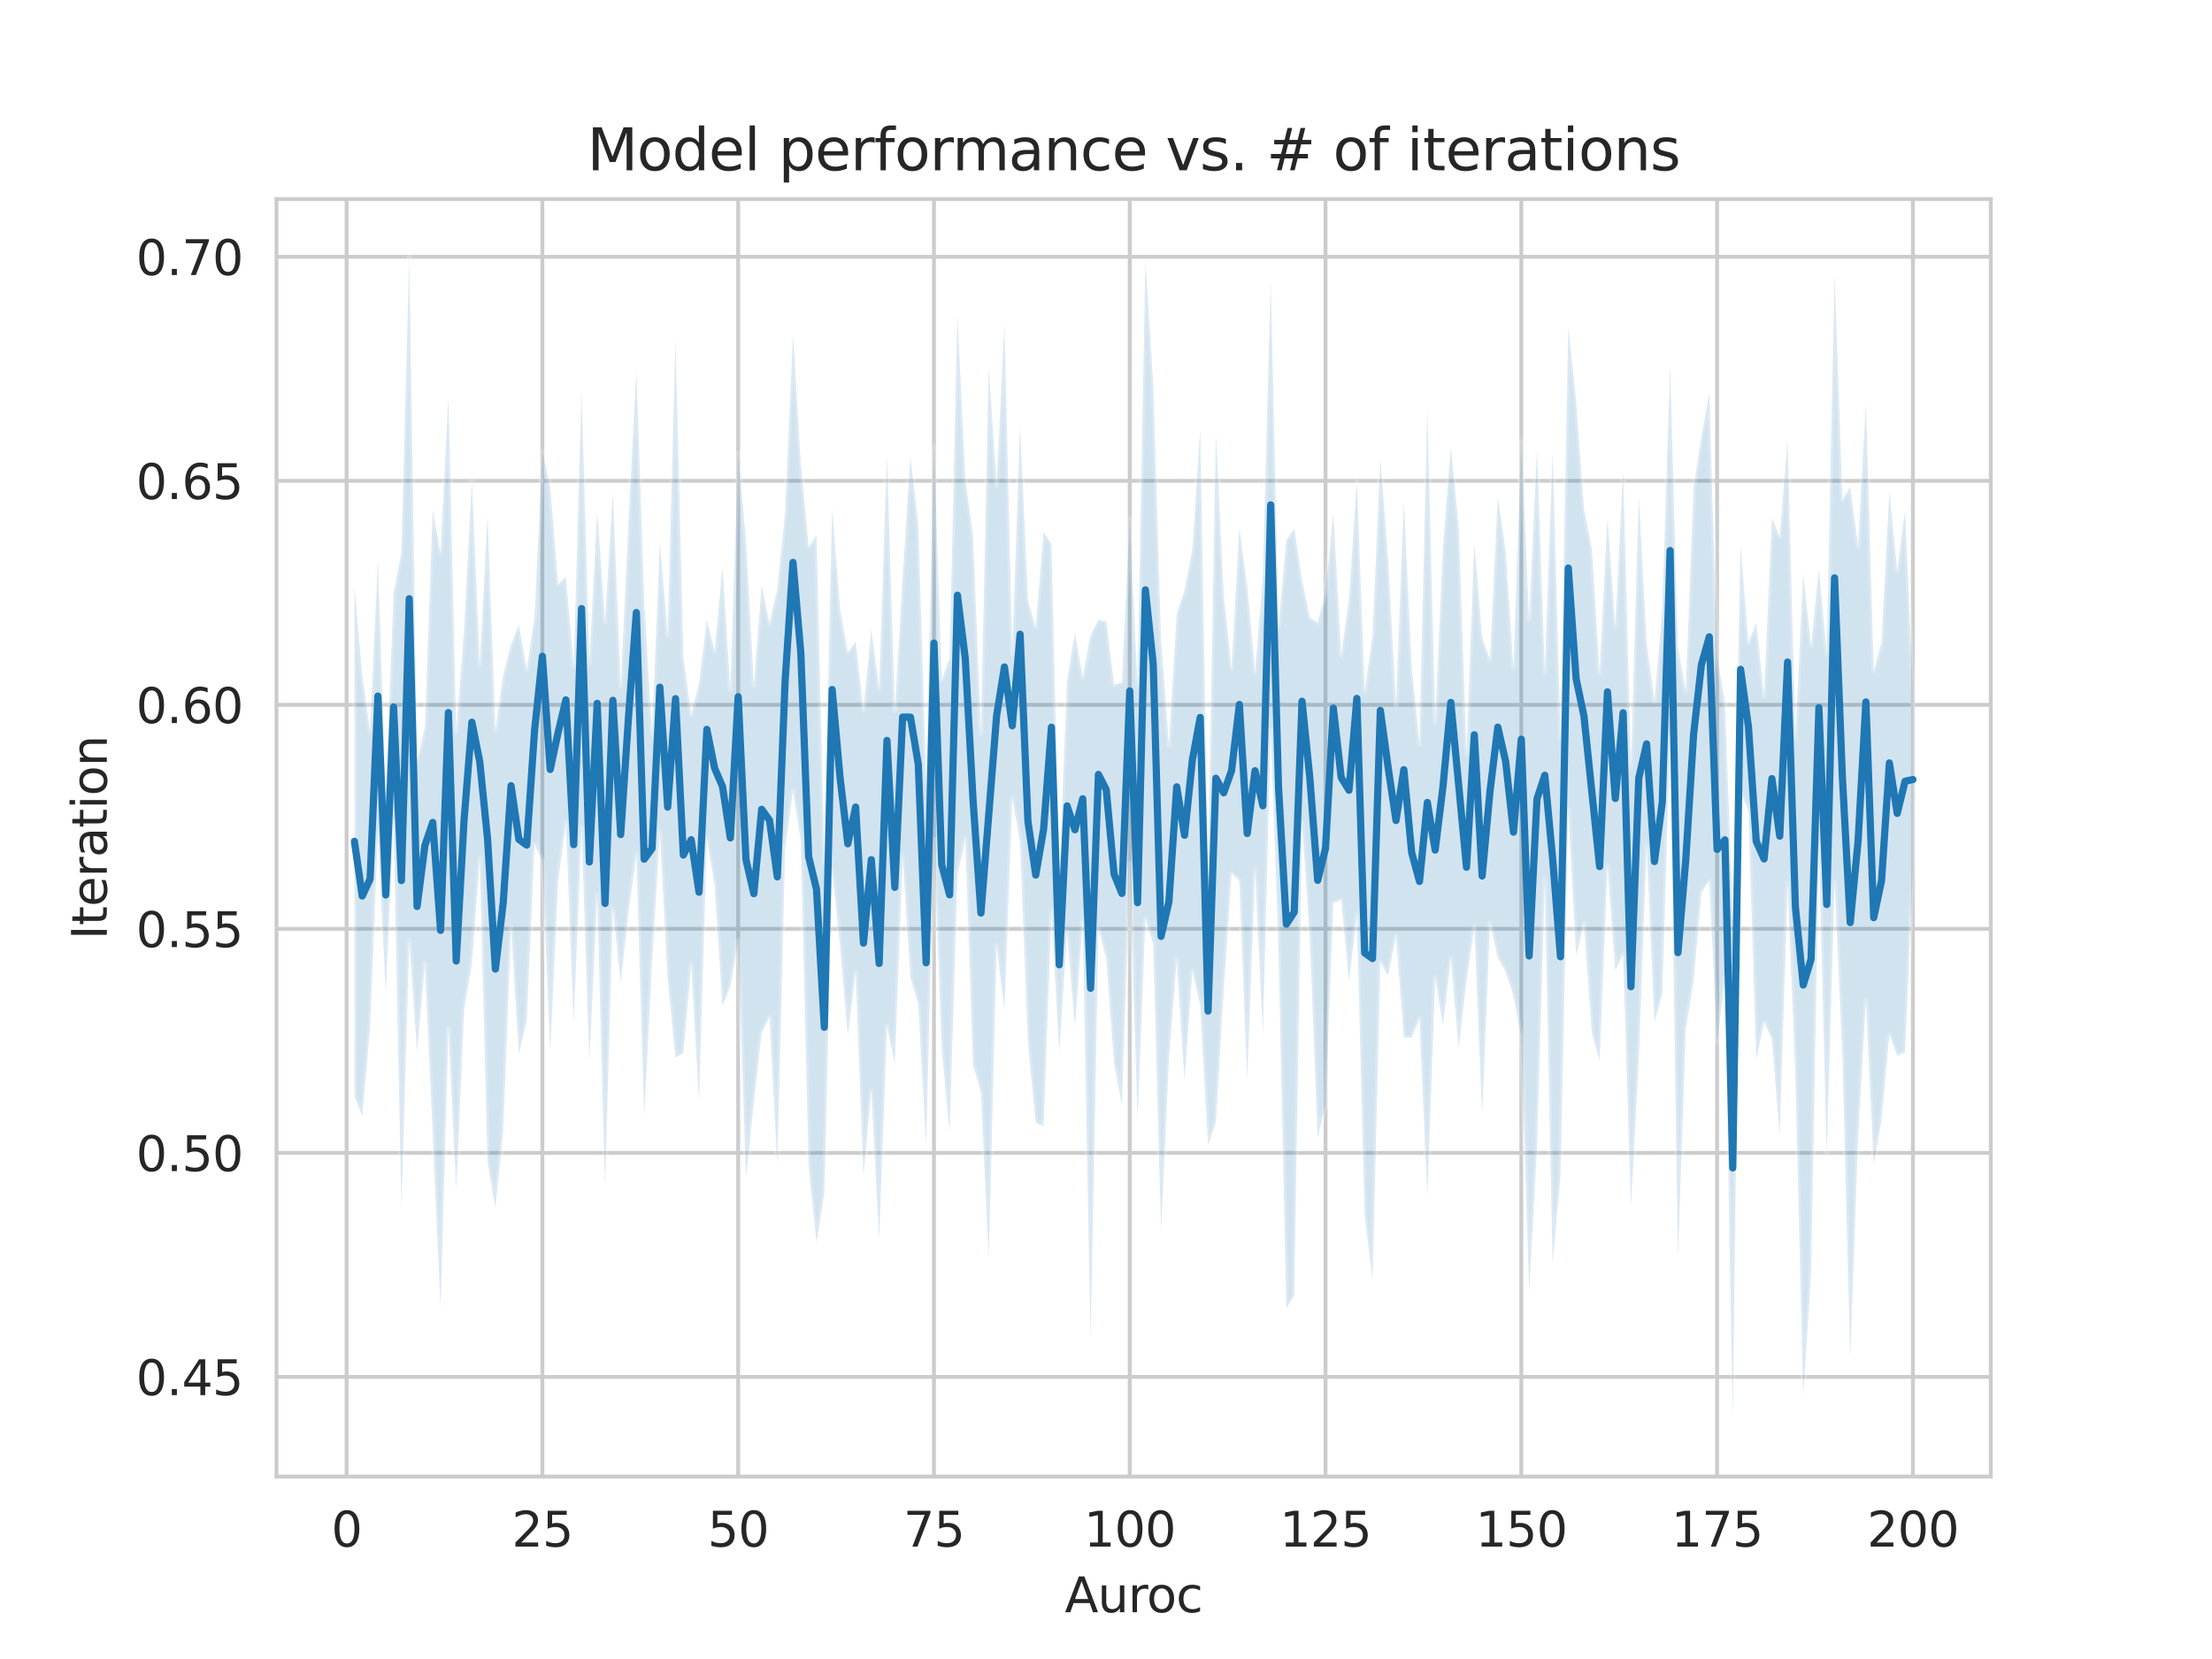 <?xml version="1.0" encoding="utf-8" standalone="no"?>
<!DOCTYPE svg PUBLIC "-//W3C//DTD SVG 1.1//EN"
  "http://www.w3.org/Graphics/SVG/1.1/DTD/svg11.dtd">
<svg height="345.6pt" version="1.1" viewBox="0 0 460.8 345.6" width="460.8pt" xmlns="http://www.w3.org/2000/svg" xmlns:xlink="http://www.w3.org/1999/xlink">
 <defs>
  <style type="text/css">*{stroke-linecap:butt;stroke-linejoin:round;}</style>
 </defs>
 <g id="figure_1">
  <g id="patch_1">
   <path d="M 0 345.6 
L 460.8 345.6 
L 460.8 0 
L 0 0 
z
" style="fill:#ffffff;"/>
  </g>
  <g id="axes_1">
   <g id="patch_2">
    <path d="M 57.6 307.584 
L 414.72 307.584 
L 414.72 41.472 
L 57.6 41.472 
z
" style="fill:#ffffff;"/>
   </g>
   <g id="matplotlib.axis_1">
    <g id="xtick_1">
     <g id="line2d_1">
      <path clip-path="url(#p038774ca11)" d="M 72.201 307.584 
L 72.201 41.472 
" style="fill:none;stroke:#cccccc;stroke-linecap:round;stroke-width:0.8;"/>
     </g>
     <g id="text_1">
      <!-- 0 -->
      <g style="fill:#262626;" transform="translate(69.02 322.182)scale(0.1 -0.1)">
       <defs>
        <path d="M 2034 4250 
Q 1547 4250 1301 3770 
Q 1056 3291 1056 2328 
Q 1056 1369 1301 889 
Q 1547 409 2034 409 
Q 2525 409 2770 889 
Q 3016 1369 3016 2328 
Q 3016 3291 2770 3770 
Q 2525 4250 2034 4250 
z
M 2034 4750 
Q 2819 4750 3233 4129 
Q 3647 3509 3647 2328 
Q 3647 1150 3233 529 
Q 2819 -91 2034 -91 
Q 1250 -91 836 529 
Q 422 1150 422 2328 
Q 422 3509 836 4129 
Q 1250 4750 2034 4750 
z
" id="DejaVuSans-30" transform="scale(0.016)"/>
       </defs>
       <use xlink:href="#DejaVuSans-30"/>
      </g>
     </g>
    </g>
    <g id="xtick_2">
     <g id="line2d_2">
      <path clip-path="url(#p038774ca11)" d="M 112.987 307.584 
L 112.987 41.472 
" style="fill:none;stroke:#cccccc;stroke-linecap:round;stroke-width:0.8;"/>
     </g>
     <g id="text_2">
      <!-- 25 -->
      <g style="fill:#262626;" transform="translate(106.625 322.182)scale(0.1 -0.1)">
       <defs>
        <path d="M 1228 531 
L 3431 531 
L 3431 0 
L 469 0 
L 469 531 
Q 828 903 1448 1529 
Q 2069 2156 2228 2338 
Q 2531 2678 2651 2914 
Q 2772 3150 2772 3378 
Q 2772 3750 2511 3984 
Q 2250 4219 1831 4219 
Q 1534 4219 1204 4116 
Q 875 4013 500 3803 
L 500 4441 
Q 881 4594 1212 4672 
Q 1544 4750 1819 4750 
Q 2544 4750 2975 4387 
Q 3406 4025 3406 3419 
Q 3406 3131 3298 2873 
Q 3191 2616 2906 2266 
Q 2828 2175 2409 1742 
Q 1991 1309 1228 531 
z
" id="DejaVuSans-32" transform="scale(0.016)"/>
        <path d="M 691 4666 
L 3169 4666 
L 3169 4134 
L 1269 4134 
L 1269 2991 
Q 1406 3038 1543 3061 
Q 1681 3084 1819 3084 
Q 2600 3084 3056 2656 
Q 3513 2228 3513 1497 
Q 3513 744 3044 326 
Q 2575 -91 1722 -91 
Q 1428 -91 1123 -41 
Q 819 9 494 109 
L 494 744 
Q 775 591 1075 516 
Q 1375 441 1709 441 
Q 2250 441 2565 725 
Q 2881 1009 2881 1497 
Q 2881 1984 2565 2268 
Q 2250 2553 1709 2553 
Q 1456 2553 1204 2497 
Q 953 2441 691 2322 
L 691 4666 
z
" id="DejaVuSans-35" transform="scale(0.016)"/>
       </defs>
       <use xlink:href="#DejaVuSans-32"/>
       <use x="63.623" xlink:href="#DejaVuSans-35"/>
      </g>
     </g>
    </g>
    <g id="xtick_3">
     <g id="line2d_3">
      <path clip-path="url(#p038774ca11)" d="M 153.773 307.584 
L 153.773 41.472 
" style="fill:none;stroke:#cccccc;stroke-linecap:round;stroke-width:0.8;"/>
     </g>
     <g id="text_3">
      <!-- 50 -->
      <g style="fill:#262626;" transform="translate(147.41 322.182)scale(0.1 -0.1)">
       <use xlink:href="#DejaVuSans-35"/>
       <use x="63.623" xlink:href="#DejaVuSans-30"/>
      </g>
     </g>
    </g>
    <g id="xtick_4">
     <g id="line2d_4">
      <path clip-path="url(#p038774ca11)" d="M 194.559 307.584 
L 194.559 41.472 
" style="fill:none;stroke:#cccccc;stroke-linecap:round;stroke-width:0.8;"/>
     </g>
     <g id="text_4">
      <!-- 75 -->
      <g style="fill:#262626;" transform="translate(188.196 322.182)scale(0.1 -0.1)">
       <defs>
        <path d="M 525 4666 
L 3525 4666 
L 3525 4397 
L 1831 0 
L 1172 0 
L 2766 4134 
L 525 4134 
L 525 4666 
z
" id="DejaVuSans-37" transform="scale(0.016)"/>
       </defs>
       <use xlink:href="#DejaVuSans-37"/>
       <use x="63.623" xlink:href="#DejaVuSans-35"/>
      </g>
     </g>
    </g>
    <g id="xtick_5">
     <g id="line2d_5">
      <path clip-path="url(#p038774ca11)" d="M 235.344 307.584 
L 235.344 41.472 
" style="fill:none;stroke:#cccccc;stroke-linecap:round;stroke-width:0.8;"/>
     </g>
     <g id="text_5">
      <!-- 100 -->
      <g style="fill:#262626;" transform="translate(225.801 322.182)scale(0.1 -0.1)">
       <defs>
        <path d="M 794 531 
L 1825 531 
L 1825 4091 
L 703 3866 
L 703 4441 
L 1819 4666 
L 2450 4666 
L 2450 531 
L 3481 531 
L 3481 0 
L 794 0 
L 794 531 
z
" id="DejaVuSans-31" transform="scale(0.016)"/>
       </defs>
       <use xlink:href="#DejaVuSans-31"/>
       <use x="63.623" xlink:href="#DejaVuSans-30"/>
       <use x="127.246" xlink:href="#DejaVuSans-30"/>
      </g>
     </g>
    </g>
    <g id="xtick_6">
     <g id="line2d_6">
      <path clip-path="url(#p038774ca11)" d="M 276.13 307.584 
L 276.13 41.472 
" style="fill:none;stroke:#cccccc;stroke-linecap:round;stroke-width:0.8;"/>
     </g>
     <g id="text_6">
      <!-- 125 -->
      <g style="fill:#262626;" transform="translate(266.586 322.182)scale(0.1 -0.1)">
       <use xlink:href="#DejaVuSans-31"/>
       <use x="63.623" xlink:href="#DejaVuSans-32"/>
       <use x="127.246" xlink:href="#DejaVuSans-35"/>
      </g>
     </g>
    </g>
    <g id="xtick_7">
     <g id="line2d_7">
      <path clip-path="url(#p038774ca11)" d="M 316.916 307.584 
L 316.916 41.472 
" style="fill:none;stroke:#cccccc;stroke-linecap:round;stroke-width:0.8;"/>
     </g>
     <g id="text_7">
      <!-- 150 -->
      <g style="fill:#262626;" transform="translate(307.372 322.182)scale(0.1 -0.1)">
       <use xlink:href="#DejaVuSans-31"/>
       <use x="63.623" xlink:href="#DejaVuSans-35"/>
       <use x="127.246" xlink:href="#DejaVuSans-30"/>
      </g>
     </g>
    </g>
    <g id="xtick_8">
     <g id="line2d_8">
      <path clip-path="url(#p038774ca11)" d="M 357.702 307.584 
L 357.702 41.472 
" style="fill:none;stroke:#cccccc;stroke-linecap:round;stroke-width:0.8;"/>
     </g>
     <g id="text_8">
      <!-- 175 -->
      <g style="fill:#262626;" transform="translate(348.158 322.182)scale(0.1 -0.1)">
       <use xlink:href="#DejaVuSans-31"/>
       <use x="63.623" xlink:href="#DejaVuSans-37"/>
       <use x="127.246" xlink:href="#DejaVuSans-35"/>
      </g>
     </g>
    </g>
    <g id="xtick_9">
     <g id="line2d_9">
      <path clip-path="url(#p038774ca11)" d="M 398.487 307.584 
L 398.487 41.472 
" style="fill:none;stroke:#cccccc;stroke-linecap:round;stroke-width:0.8;"/>
     </g>
     <g id="text_9">
      <!-- 200 -->
      <g style="fill:#262626;" transform="translate(388.944 322.182)scale(0.1 -0.1)">
       <use xlink:href="#DejaVuSans-32"/>
       <use x="63.623" xlink:href="#DejaVuSans-30"/>
       <use x="127.246" xlink:href="#DejaVuSans-30"/>
      </g>
     </g>
    </g>
    <g id="text_10">
     <!-- Auroc -->
     <g style="fill:#262626;" transform="translate(221.819 335.861)scale(0.1 -0.1)">
      <defs>
       <path d="M 2188 4044 
L 1331 1722 
L 3047 1722 
L 2188 4044 
z
M 1831 4666 
L 2547 4666 
L 4325 0 
L 3669 0 
L 3244 1197 
L 1141 1197 
L 716 0 
L 50 0 
L 1831 4666 
z
" id="DejaVuSans-41" transform="scale(0.016)"/>
       <path d="M 544 1381 
L 544 3500 
L 1119 3500 
L 1119 1403 
Q 1119 906 1312 657 
Q 1506 409 1894 409 
Q 2359 409 2629 706 
Q 2900 1003 2900 1516 
L 2900 3500 
L 3475 3500 
L 3475 0 
L 2900 0 
L 2900 538 
Q 2691 219 2414 64 
Q 2138 -91 1772 -91 
Q 1169 -91 856 284 
Q 544 659 544 1381 
z
M 1991 3584 
L 1991 3584 
z
" id="DejaVuSans-75" transform="scale(0.016)"/>
       <path d="M 2631 2963 
Q 2534 3019 2420 3045 
Q 2306 3072 2169 3072 
Q 1681 3072 1420 2755 
Q 1159 2438 1159 1844 
L 1159 0 
L 581 0 
L 581 3500 
L 1159 3500 
L 1159 2956 
Q 1341 3275 1631 3429 
Q 1922 3584 2338 3584 
Q 2397 3584 2469 3576 
Q 2541 3569 2628 3553 
L 2631 2963 
z
" id="DejaVuSans-72" transform="scale(0.016)"/>
       <path d="M 1959 3097 
Q 1497 3097 1228 2736 
Q 959 2375 959 1747 
Q 959 1119 1226 758 
Q 1494 397 1959 397 
Q 2419 397 2687 759 
Q 2956 1122 2956 1747 
Q 2956 2369 2687 2733 
Q 2419 3097 1959 3097 
z
M 1959 3584 
Q 2709 3584 3137 3096 
Q 3566 2609 3566 1747 
Q 3566 888 3137 398 
Q 2709 -91 1959 -91 
Q 1206 -91 779 398 
Q 353 888 353 1747 
Q 353 2609 779 3096 
Q 1206 3584 1959 3584 
z
" id="DejaVuSans-6f" transform="scale(0.016)"/>
       <path d="M 3122 3366 
L 3122 2828 
Q 2878 2963 2633 3030 
Q 2388 3097 2138 3097 
Q 1578 3097 1268 2742 
Q 959 2388 959 1747 
Q 959 1106 1268 751 
Q 1578 397 2138 397 
Q 2388 397 2633 464 
Q 2878 531 3122 666 
L 3122 134 
Q 2881 22 2623 -34 
Q 2366 -91 2075 -91 
Q 1284 -91 818 406 
Q 353 903 353 1747 
Q 353 2603 823 3093 
Q 1294 3584 2113 3584 
Q 2378 3584 2631 3529 
Q 2884 3475 3122 3366 
z
" id="DejaVuSans-63" transform="scale(0.016)"/>
      </defs>
      <use xlink:href="#DejaVuSans-41"/>
      <use x="68.408" xlink:href="#DejaVuSans-75"/>
      <use x="131.787" xlink:href="#DejaVuSans-72"/>
      <use x="170.65" xlink:href="#DejaVuSans-6f"/>
      <use x="231.832" xlink:href="#DejaVuSans-63"/>
     </g>
    </g>
   </g>
   <g id="matplotlib.axis_2">
    <g id="ytick_1">
     <g id="line2d_10">
      <path clip-path="url(#p038774ca11)" d="M 57.6 286.832 
L 414.72 286.832 
" style="fill:none;stroke:#cccccc;stroke-linecap:round;stroke-width:0.8;"/>
     </g>
     <g id="text_11">
      <!-- 0.45 -->
      <g style="fill:#262626;" transform="translate(28.334 290.631)scale(0.1 -0.1)">
       <defs>
        <path d="M 684 794 
L 1344 794 
L 1344 0 
L 684 0 
L 684 794 
z
" id="DejaVuSans-2e" transform="scale(0.016)"/>
        <path d="M 2419 4116 
L 825 1625 
L 2419 1625 
L 2419 4116 
z
M 2253 4666 
L 3047 4666 
L 3047 1625 
L 3713 1625 
L 3713 1100 
L 3047 1100 
L 3047 0 
L 2419 0 
L 2419 1100 
L 313 1100 
L 313 1709 
L 2253 4666 
z
" id="DejaVuSans-34" transform="scale(0.016)"/>
       </defs>
       <use xlink:href="#DejaVuSans-30"/>
       <use x="63.623" xlink:href="#DejaVuSans-2e"/>
       <use x="95.41" xlink:href="#DejaVuSans-34"/>
       <use x="159.033" xlink:href="#DejaVuSans-35"/>
      </g>
     </g>
    </g>
    <g id="ytick_2">
     <g id="line2d_11">
      <path clip-path="url(#p038774ca11)" d="M 57.6 240.164 
L 414.72 240.164 
" style="fill:none;stroke:#cccccc;stroke-linecap:round;stroke-width:0.8;"/>
     </g>
     <g id="text_12">
      <!-- 0.50 -->
      <g style="fill:#262626;" transform="translate(28.334 243.964)scale(0.1 -0.1)">
       <use xlink:href="#DejaVuSans-30"/>
       <use x="63.623" xlink:href="#DejaVuSans-2e"/>
       <use x="95.41" xlink:href="#DejaVuSans-35"/>
       <use x="159.033" xlink:href="#DejaVuSans-30"/>
      </g>
     </g>
    </g>
    <g id="ytick_3">
     <g id="line2d_12">
      <path clip-path="url(#p038774ca11)" d="M 57.6 193.497 
L 414.72 193.497 
" style="fill:none;stroke:#cccccc;stroke-linecap:round;stroke-width:0.8;"/>
     </g>
     <g id="text_13">
      <!-- 0.55 -->
      <g style="fill:#262626;" transform="translate(28.334 197.296)scale(0.1 -0.1)">
       <use xlink:href="#DejaVuSans-30"/>
       <use x="63.623" xlink:href="#DejaVuSans-2e"/>
       <use x="95.41" xlink:href="#DejaVuSans-35"/>
       <use x="159.033" xlink:href="#DejaVuSans-35"/>
      </g>
     </g>
    </g>
    <g id="ytick_4">
     <g id="line2d_13">
      <path clip-path="url(#p038774ca11)" d="M 57.6 146.829 
L 414.72 146.829 
" style="fill:none;stroke:#cccccc;stroke-linecap:round;stroke-width:0.8;"/>
     </g>
     <g id="text_14">
      <!-- 0.60 -->
      <g style="fill:#262626;" transform="translate(28.334 150.629)scale(0.1 -0.1)">
       <defs>
        <path d="M 2113 2584 
Q 1688 2584 1439 2293 
Q 1191 2003 1191 1497 
Q 1191 994 1439 701 
Q 1688 409 2113 409 
Q 2538 409 2786 701 
Q 3034 994 3034 1497 
Q 3034 2003 2786 2293 
Q 2538 2584 2113 2584 
z
M 3366 4563 
L 3366 3988 
Q 3128 4100 2886 4159 
Q 2644 4219 2406 4219 
Q 1781 4219 1451 3797 
Q 1122 3375 1075 2522 
Q 1259 2794 1537 2939 
Q 1816 3084 2150 3084 
Q 2853 3084 3261 2657 
Q 3669 2231 3669 1497 
Q 3669 778 3244 343 
Q 2819 -91 2113 -91 
Q 1303 -91 875 529 
Q 447 1150 447 2328 
Q 447 3434 972 4092 
Q 1497 4750 2381 4750 
Q 2619 4750 2861 4703 
Q 3103 4656 3366 4563 
z
" id="DejaVuSans-36" transform="scale(0.016)"/>
       </defs>
       <use xlink:href="#DejaVuSans-30"/>
       <use x="63.623" xlink:href="#DejaVuSans-2e"/>
       <use x="95.41" xlink:href="#DejaVuSans-36"/>
       <use x="159.033" xlink:href="#DejaVuSans-30"/>
      </g>
     </g>
    </g>
    <g id="ytick_5">
     <g id="line2d_14">
      <path clip-path="url(#p038774ca11)" d="M 57.6 100.162 
L 414.72 100.162 
" style="fill:none;stroke:#cccccc;stroke-linecap:round;stroke-width:0.8;"/>
     </g>
     <g id="text_15">
      <!-- 0.65 -->
      <g style="fill:#262626;" transform="translate(28.334 103.961)scale(0.1 -0.1)">
       <use xlink:href="#DejaVuSans-30"/>
       <use x="63.623" xlink:href="#DejaVuSans-2e"/>
       <use x="95.41" xlink:href="#DejaVuSans-36"/>
       <use x="159.033" xlink:href="#DejaVuSans-35"/>
      </g>
     </g>
    </g>
    <g id="ytick_6">
     <g id="line2d_15">
      <path clip-path="url(#p038774ca11)" d="M 57.6 53.494 
L 414.72 53.494 
" style="fill:none;stroke:#cccccc;stroke-linecap:round;stroke-width:0.8;"/>
     </g>
     <g id="text_16">
      <!-- 0.70 -->
      <g style="fill:#262626;" transform="translate(28.334 57.294)scale(0.1 -0.1)">
       <use xlink:href="#DejaVuSans-30"/>
       <use x="63.623" xlink:href="#DejaVuSans-2e"/>
       <use x="95.41" xlink:href="#DejaVuSans-37"/>
       <use x="159.033" xlink:href="#DejaVuSans-30"/>
      </g>
     </g>
    </g>
    <g id="text_17">
     <!-- Iteration -->
     <g style="fill:#262626;" transform="translate(22.255 195.737)rotate(-90)scale(0.1 -0.1)">
      <defs>
       <path d="M 628 4666 
L 1259 4666 
L 1259 0 
L 628 0 
L 628 4666 
z
" id="DejaVuSans-49" transform="scale(0.016)"/>
       <path d="M 1172 4494 
L 1172 3500 
L 2356 3500 
L 2356 3053 
L 1172 3053 
L 1172 1153 
Q 1172 725 1289 603 
Q 1406 481 1766 481 
L 2356 481 
L 2356 0 
L 1766 0 
Q 1100 0 847 248 
Q 594 497 594 1153 
L 594 3053 
L 172 3053 
L 172 3500 
L 594 3500 
L 594 4494 
L 1172 4494 
z
" id="DejaVuSans-74" transform="scale(0.016)"/>
       <path d="M 3597 1894 
L 3597 1613 
L 953 1613 
Q 991 1019 1311 708 
Q 1631 397 2203 397 
Q 2534 397 2845 478 
Q 3156 559 3463 722 
L 3463 178 
Q 3153 47 2828 -22 
Q 2503 -91 2169 -91 
Q 1331 -91 842 396 
Q 353 884 353 1716 
Q 353 2575 817 3079 
Q 1281 3584 2069 3584 
Q 2775 3584 3186 3129 
Q 3597 2675 3597 1894 
z
M 3022 2063 
Q 3016 2534 2758 2815 
Q 2500 3097 2075 3097 
Q 1594 3097 1305 2825 
Q 1016 2553 972 2059 
L 3022 2063 
z
" id="DejaVuSans-65" transform="scale(0.016)"/>
       <path d="M 2194 1759 
Q 1497 1759 1228 1600 
Q 959 1441 959 1056 
Q 959 750 1161 570 
Q 1363 391 1709 391 
Q 2188 391 2477 730 
Q 2766 1069 2766 1631 
L 2766 1759 
L 2194 1759 
z
M 3341 1997 
L 3341 0 
L 2766 0 
L 2766 531 
Q 2569 213 2275 61 
Q 1981 -91 1556 -91 
Q 1019 -91 701 211 
Q 384 513 384 1019 
Q 384 1609 779 1909 
Q 1175 2209 1959 2209 
L 2766 2209 
L 2766 2266 
Q 2766 2663 2505 2880 
Q 2244 3097 1772 3097 
Q 1472 3097 1187 3025 
Q 903 2953 641 2809 
L 641 3341 
Q 956 3463 1253 3523 
Q 1550 3584 1831 3584 
Q 2591 3584 2966 3190 
Q 3341 2797 3341 1997 
z
" id="DejaVuSans-61" transform="scale(0.016)"/>
       <path d="M 603 3500 
L 1178 3500 
L 1178 0 
L 603 0 
L 603 3500 
z
M 603 4863 
L 1178 4863 
L 1178 4134 
L 603 4134 
L 603 4863 
z
" id="DejaVuSans-69" transform="scale(0.016)"/>
       <path d="M 3513 2113 
L 3513 0 
L 2938 0 
L 2938 2094 
Q 2938 2591 2744 2837 
Q 2550 3084 2163 3084 
Q 1697 3084 1428 2787 
Q 1159 2491 1159 1978 
L 1159 0 
L 581 0 
L 581 3500 
L 1159 3500 
L 1159 2956 
Q 1366 3272 1645 3428 
Q 1925 3584 2291 3584 
Q 2894 3584 3203 3211 
Q 3513 2838 3513 2113 
z
" id="DejaVuSans-6e" transform="scale(0.016)"/>
      </defs>
      <use xlink:href="#DejaVuSans-49"/>
      <use x="29.492" xlink:href="#DejaVuSans-74"/>
      <use x="68.701" xlink:href="#DejaVuSans-65"/>
      <use x="130.225" xlink:href="#DejaVuSans-72"/>
      <use x="171.338" xlink:href="#DejaVuSans-61"/>
      <use x="232.617" xlink:href="#DejaVuSans-74"/>
      <use x="271.826" xlink:href="#DejaVuSans-69"/>
      <use x="299.609" xlink:href="#DejaVuSans-6f"/>
      <use x="360.791" xlink:href="#DejaVuSans-6e"/>
     </g>
    </g>
   </g>
   <g id="PolyCollection_1">
    <defs>
     <path d="M 73.833 -223.537 
L 73.833 -117.134 
L 75.464 -113.126 
L 77.096 -131.719 
L 78.727 -172.242 
L 80.358 -138.657 
L 81.99 -174.601 
L 83.621 -93.803 
L 85.253 -149.725 
L 86.884 -126.495 
L 88.516 -144.857 
L 90.147 -109.192 
L 91.778 -73.147 
L 93.41 -131.346 
L 95.041 -97.556 
L 96.673 -135.265 
L 98.304 -144.862 
L 99.936 -166.796 
L 101.567 -103.474 
L 103.198 -93.915 
L 104.83 -110.046 
L 106.461 -152.554 
L 108.093 -126.004 
L 109.724 -133.023 
L 111.356 -169.791 
L 112.987 -166.181 
L 114.618 -126.404 
L 116.25 -162.003 
L 117.881 -174.078 
L 119.513 -132.514 
L 121.144 -173.357 
L 122.776 -124.586 
L 124.407 -159.191 
L 126.038 -98.606 
L 127.67 -156.457 
L 129.301 -140.971 
L 130.933 -155.647 
L 132.564 -167.598 
L 134.196 -112.989 
L 135.827 -145.018 
L 137.458 -172.325 
L 139.09 -141.601 
L 140.721 -125.301 
L 142.353 -126.171 
L 143.984 -144.683 
L 145.616 -116.245 
L 147.247 -170.948 
L 148.879 -161.178 
L 150.51 -135.987 
L 152.141 -140.147 
L 153.773 -149.712 
L 155.404 -100.165 
L 157.036 -115.991 
L 158.667 -130.38 
L 160.299 -133.77 
L 161.93 -102.937 
L 163.561 -168.935 
L 165.193 -180.883 
L 166.824 -170.334 
L 168.456 -102.599 
L 170.087 -86.718 
L 171.719 -97.033 
L 173.35 -164.175 
L 174.981 -148.762 
L 176.613 -129.921 
L 178.244 -143.049 
L 179.876 -100.742 
L 181.507 -118.485 
L 183.139 -87.49 
L 184.77 -131.876 
L 186.401 -123.945 
L 188.033 -167.224 
L 189.664 -141.959 
L 191.296 -136.433 
L 192.927 -107.233 
L 194.559 -170.817 
L 196.19 -127.009 
L 197.821 -109.785 
L 199.453 -163.311 
L 201.084 -170.834 
L 202.716 -123.729 
L 204.347 -118.073 
L 205.979 -83.539 
L 207.61 -148.614 
L 209.241 -135.146 
L 210.873 -179.41 
L 212.504 -170.182 
L 214.136 -128.525 
L 215.767 -111.697 
L 217.399 -110.961 
L 219.03 -155.911 
L 220.661 -126.277 
L 222.293 -151.549 
L 223.924 -131.729 
L 225.556 -153.975 
L 227.187 -66.191 
L 228.819 -152.057 
L 230.45 -146.004 
L 232.081 -124.068 
L 233.713 -115.479 
L 235.344 -165.82 
L 236.976 -112.235 
L 238.607 -154.147 
L 240.239 -149.022 
L 241.87 -88.962 
L 243.501 -125.085 
L 245.133 -145.651 
L 246.764 -120.567 
L 248.396 -143.409 
L 250.027 -136.163 
L 251.659 -107.045 
L 253.29 -111.825 
L 254.921 -139.436 
L 256.553 -163.721 
L 258.184 -162.076 
L 259.816 -120.588 
L 261.447 -164.425 
L 263.079 -130.137 
L 264.71 -193.56 
L 266.341 -148.008 
L 267.973 -73.066 
L 269.604 -75.689 
L 271.236 -174.265 
L 272.867 -149.948 
L 274.499 -108.534 
L 276.13 -115.515 
L 277.761 -157.491 
L 279.393 -158.162 
L 281.024 -141.202 
L 282.656 -154.943 
L 284.287 -92.509 
L 285.919 -78.811 
L 287.55 -145.241 
L 289.181 -142.345 
L 290.813 -150.679 
L 292.444 -129.456 
L 294.076 -129.481 
L 295.707 -133.368 
L 297.339 -96.409 
L 298.97 -141.957 
L 300.601 -132.062 
L 302.233 -145.907 
L 303.864 -127.386 
L 305.496 -141.245 
L 307.127 -152.623 
L 308.759 -113.386 
L 310.39 -153.315 
L 312.021 -146.112 
L 313.653 -143.169 
L 315.284 -138.127 
L 316.916 -129.57 
L 318.547 -76.464 
L 320.179 -106.581 
L 321.81 -162.492 
L 323.441 -82.238 
L 325.073 -100.708 
L 326.704 -176.95 
L 328.336 -146.46 
L 329.967 -153.285 
L 331.599 -130.511 
L 333.23 -124.642 
L 334.862 -165.323 
L 336.493 -143.414 
L 338.124 -146.814 
L 339.756 -94.315 
L 341.387 -124.831 
L 343.019 -169.591 
L 344.65 -132.675 
L 346.282 -138.484 
L 347.913 -192.511 
L 349.544 -83.563 
L 351.176 -131.214 
L 352.807 -141.27 
L 354.439 -159.682 
L 356.07 -162.066 
L 357.702 -128.495 
L 359.333 -141.836 
L 360.964 -50.112 
L 362.596 -180.422 
L 364.227 -176.778 
L 365.859 -124.823 
L 367.49 -132.671 
L 369.122 -129.145 
L 370.753 -109.037 
L 372.384 -161.55 
L 374.016 -121.462 
L 375.647 -54.755 
L 377.279 -80.488 
L 378.91 -169.294 
L 380.542 -104.957 
L 382.173 -161.954 
L 383.804 -125.858 
L 385.436 -62.717 
L 387.067 -108.736 
L 388.699 -137.237 
L 390.33 -103.035 
L 391.962 -112.413 
L 393.593 -130.129 
L 395.224 -125.712 
L 396.856 -126.307 
L 398.487 -164.933 
L 398.487 -201.485 
L 398.487 -201.485 
L 396.856 -239.393 
L 395.224 -226.593 
L 393.593 -243.218 
L 391.962 -211.898 
L 390.33 -205.842 
L 388.699 -261.515 
L 387.067 -231.925 
L 385.436 -244.104 
L 383.804 -241.515 
L 382.173 -288.481 
L 380.542 -209.398 
L 378.91 -227.079 
L 377.279 -211.095 
L 375.647 -226.051 
L 374.016 -191.865 
L 372.384 -253.813 
L 370.753 -233.788 
L 369.122 -237.653 
L 367.49 -200.66 
L 365.859 -215.832 
L 364.227 -211.695 
L 362.596 -231.894 
L 360.964 -154.504 
L 359.333 -199.448 
L 357.702 -208.795 
L 356.07 -263.818 
L 354.439 -254.61 
L 352.807 -243.974 
L 351.176 -201.695 
L 349.544 -210.72 
L 347.913 -269.318 
L 346.282 -218.455 
L 344.65 -199.572 
L 343.019 -211.679 
L 341.387 -242.204 
L 339.756 -185.778 
L 338.124 -247.41 
L 336.493 -215.109 
L 334.862 -237.626 
L 333.23 -205.493 
L 331.599 -231.343 
L 329.967 -239.562 
L 328.336 -261.975 
L 326.704 -277.573 
L 325.073 -191.868 
L 323.441 -251.292 
L 321.81 -205.702 
L 320.179 -251.735 
L 318.547 -216.439 
L 316.916 -253.646 
L 315.284 -206.355 
L 313.653 -230.794 
L 312.021 -242.147 
L 310.39 -208.142 
L 308.759 -212.839 
L 307.127 -232.439 
L 305.496 -188.627 
L 303.864 -235.959 
L 302.233 -252.633 
L 300.601 -231.478 
L 298.97 -195.068 
L 297.339 -260.462 
L 295.707 -190.591 
L 294.076 -206.503 
L 292.444 -241.076 
L 290.813 -198.657 
L 289.181 -228.962 
L 287.55 -249.979 
L 285.919 -213.014 
L 284.287 -201.672 
L 282.656 -245.275 
L 281.024 -220.743 
L 279.393 -209.107 
L 277.761 -238.705 
L 276.13 -222.249 
L 274.499 -215.866 
L 272.867 -216.959 
L 271.236 -224.774 
L 269.604 -235.482 
L 267.973 -233.078 
L 266.341 -215.102 
L 264.71 -287.286 
L 263.079 -225.336 
L 261.447 -205.669 
L 259.816 -223.347 
L 258.184 -235.609 
L 256.553 -206.342 
L 254.921 -221.465 
L 253.29 -255.124 
L 251.659 -162.905 
L 250.027 -256.138 
L 248.396 -231.198 
L 246.764 -222.621 
L 245.133 -217.739 
L 243.501 -190.376 
L 241.87 -212.113 
L 240.239 -265.473 
L 238.607 -291.294 
L 236.976 -202.877 
L 235.344 -237.516 
L 233.713 -203.479 
L 232.081 -202.949 
L 230.45 -216.19 
L 228.819 -216.498 
L 227.187 -213.267 
L 225.556 -204.446 
L 223.924 -213.761 
L 222.293 -203.884 
L 220.661 -162.958 
L 219.03 -232.32 
L 217.399 -234.718 
L 215.767 -214.925 
L 214.136 -220.541 
L 212.504 -256.766 
L 210.873 -209.399 
L 209.241 -278.178 
L 207.61 -244.376 
L 205.979 -268.912 
L 204.347 -192.706 
L 202.716 -233.731 
L 201.084 -246.034 
L 199.453 -279.898 
L 197.821 -208.582 
L 196.19 -203.895 
L 194.559 -252.457 
L 192.927 -182.847 
L 191.296 -236.327 
L 189.664 -250.467 
L 188.033 -225.214 
L 186.401 -197.549 
L 184.77 -250.823 
L 183.139 -202.276 
L 181.507 -214.558 
L 179.876 -197.52 
L 178.244 -211.901 
L 176.613 -209.723 
L 174.981 -218.845 
L 173.35 -239.741 
L 171.719 -166.159 
L 170.087 -234.05 
L 168.456 -231.694 
L 166.824 -248.919 
L 165.193 -275.992 
L 163.561 -238.79 
L 161.93 -222.926 
L 160.299 -215.712 
L 158.667 -223.629 
L 157.036 -202.878 
L 155.404 -232.835 
L 153.773 -251.221 
L 152.141 -201.934 
L 150.51 -227.535 
L 148.879 -209.914 
L 147.247 -216.378 
L 145.616 -203.216 
L 143.984 -196.661 
L 142.353 -208.783 
L 140.721 -274.807 
L 139.09 -213.32 
L 137.458 -232.551 
L 135.827 -192.668 
L 134.196 -220.244 
L 132.564 -268.411 
L 130.933 -236.935 
L 129.301 -202.51 
L 127.67 -242.973 
L 126.038 -216.188 
L 124.407 -238.969 
L 122.776 -207.483 
L 121.144 -264.286 
L 119.513 -206.784 
L 117.881 -225.543 
L 116.25 -223.878 
L 114.618 -244.209 
L 112.987 -251.602 
L 111.356 -217.004 
L 109.724 -206.09 
L 108.093 -215.461 
L 106.461 -211.298 
L 104.83 -205.045 
L 103.198 -193.526 
L 101.567 -238.195 
L 99.936 -207.11 
L 98.304 -245.43 
L 96.673 -214.256 
L 95.041 -193.246 
L 93.41 -262.967 
L 91.778 -230.421 
L 90.147 -239.366 
L 88.516 -194.075 
L 86.884 -187.023 
L 85.253 -292.032 
L 83.621 -230.513 
L 81.99 -222.026 
L 80.358 -179.68 
L 78.727 -228.951 
L 77.096 -193.271 
L 75.464 -204.754 
L 73.833 -223.537 
z
" id="m7e5df7f348" style="stroke:#ffffff;stroke-opacity:0.2;"/>
    </defs>
    <g clip-path="url(#p038774ca11)">
     <use style="fill:#1f77b4;fill-opacity:0.2;stroke:#ffffff;stroke-opacity:0.2;" x="0" xlink:href="#m7e5df7f348" y="345.6"/>
    </g>
   </g>
   <g id="line2d_16">
    <path clip-path="url(#p038774ca11)" d="M 73.833 175.265 
L 75.464 186.66 
L 77.096 183.105 
L 78.727 145.003 
L 80.358 186.432 
L 81.99 147.287 
L 83.621 183.442 
L 85.253 124.721 
L 86.884 188.841 
L 88.516 176.134 
L 90.147 171.321 
L 91.778 193.816 
L 93.41 148.444 
L 95.041 200.199 
L 96.673 170.839 
L 98.304 150.454 
L 99.936 158.647 
L 101.567 174.766 
L 103.198 201.88 
L 104.83 188.055 
L 106.461 163.674 
L 108.093 174.868 
L 109.724 176.044 
L 111.356 152.202 
L 112.987 136.709 
L 114.618 160.294 
L 116.25 152.659 
L 117.881 145.79 
L 119.513 175.951 
L 121.144 126.779 
L 122.776 179.566 
L 124.407 146.52 
L 126.038 188.203 
L 127.67 145.885 
L 129.301 173.859 
L 130.933 149.309 
L 132.564 127.596 
L 134.196 178.984 
L 135.827 176.757 
L 137.458 143.162 
L 139.09 168.139 
L 140.721 145.546 
L 142.353 178.123 
L 143.984 174.928 
L 145.616 185.87 
L 147.247 151.937 
L 148.879 160.054 
L 150.51 163.839 
L 152.141 174.56 
L 153.773 145.134 
L 155.404 179.1 
L 157.036 186.166 
L 158.667 168.596 
L 160.299 170.859 
L 161.93 182.668 
L 163.561 141.738 
L 165.193 117.163 
L 166.824 135.973 
L 168.456 178.453 
L 170.087 185.216 
L 171.719 214.004 
L 173.35 143.642 
L 174.981 161.796 
L 176.613 175.778 
L 178.244 168.125 
L 179.876 196.469 
L 181.507 179.078 
L 183.139 200.717 
L 184.77 154.251 
L 186.401 184.853 
L 188.033 149.381 
L 189.664 149.387 
L 191.296 159.22 
L 192.927 200.56 
L 194.559 133.963 
L 196.19 180.148 
L 197.821 186.416 
L 199.453 123.996 
L 201.084 137.166 
L 202.716 166.87 
L 204.347 190.21 
L 207.61 149.105 
L 209.241 138.938 
L 210.873 151.196 
L 212.504 132.126 
L 214.136 171.067 
L 215.767 182.289 
L 217.399 172.76 
L 219.03 151.484 
L 220.661 200.983 
L 222.293 167.884 
L 223.924 172.855 
L 225.556 166.39 
L 227.187 205.871 
L 228.819 161.323 
L 230.45 164.503 
L 232.081 182.092 
L 233.713 186.121 
L 235.344 143.932 
L 236.976 188.044 
L 238.607 122.879 
L 240.239 138.353 
L 241.87 195.062 
L 243.501 187.869 
L 245.133 163.905 
L 246.764 174.006 
L 248.396 158.297 
L 250.027 149.449 
L 251.659 210.625 
L 253.29 162.125 
L 254.921 165.149 
L 256.553 160.569 
L 258.184 146.757 
L 259.816 173.632 
L 261.447 160.553 
L 263.079 167.864 
L 264.71 105.177 
L 266.341 164.045 
L 267.973 192.528 
L 269.604 190.014 
L 271.236 146.08 
L 272.867 162.146 
L 274.499 183.4 
L 276.13 176.718 
L 277.761 147.502 
L 279.393 161.966 
L 281.024 164.628 
L 282.656 145.491 
L 284.287 198.509 
L 285.919 199.687 
L 287.55 147.99 
L 289.181 159.946 
L 290.813 170.932 
L 292.444 160.334 
L 294.076 177.608 
L 295.707 183.621 
L 297.339 167.164 
L 298.97 177.087 
L 300.601 163.83 
L 302.233 146.33 
L 305.496 180.664 
L 307.127 153.069 
L 308.759 182.488 
L 310.39 164.871 
L 312.021 151.47 
L 313.653 158.618 
L 315.284 173.359 
L 316.916 153.992 
L 318.547 199.148 
L 320.179 166.442 
L 321.81 161.503 
L 323.441 178.835 
L 325.073 199.312 
L 326.704 118.338 
L 328.336 141.383 
L 329.967 149.177 
L 333.23 180.533 
L 334.862 144.126 
L 336.493 166.338 
L 338.124 148.488 
L 339.756 205.553 
L 341.387 162.083 
L 343.019 154.965 
L 344.65 179.476 
L 346.282 167.131 
L 347.913 114.686 
L 349.544 198.458 
L 351.176 179.145 
L 352.807 152.978 
L 354.439 138.454 
L 356.07 132.658 
L 357.702 176.955 
L 359.333 174.958 
L 360.964 243.292 
L 362.596 139.442 
L 364.227 151.364 
L 365.859 175.273 
L 367.49 178.934 
L 369.122 162.201 
L 370.753 174.187 
L 372.384 137.919 
L 374.016 188.937 
L 375.647 205.197 
L 377.279 199.808 
L 378.91 147.413 
L 380.542 188.422 
L 382.173 120.382 
L 383.804 161.913 
L 385.436 192.189 
L 387.067 175.27 
L 388.699 146.224 
L 390.33 191.162 
L 391.962 183.445 
L 393.593 158.927 
L 395.224 169.448 
L 396.856 162.75 
L 398.487 162.391 
L 398.487 162.391 
" style="fill:none;stroke:#1f77b4;stroke-linecap:round;stroke-width:1.5;"/>
   </g>
   <g id="patch_3">
    <path d="M 57.6 307.584 
L 57.6 41.472 
" style="fill:none;stroke:#cccccc;stroke-linecap:square;stroke-linejoin:miter;stroke-width:0.8;"/>
   </g>
   <g id="patch_4">
    <path d="M 414.72 307.584 
L 414.72 41.472 
" style="fill:none;stroke:#cccccc;stroke-linecap:square;stroke-linejoin:miter;stroke-width:0.8;"/>
   </g>
   <g id="patch_5">
    <path d="M 57.6 307.584 
L 414.72 307.584 
" style="fill:none;stroke:#cccccc;stroke-linecap:square;stroke-linejoin:miter;stroke-width:0.8;"/>
   </g>
   <g id="patch_6">
    <path d="M 57.6 41.472 
L 414.72 41.472 
" style="fill:none;stroke:#cccccc;stroke-linecap:square;stroke-linejoin:miter;stroke-width:0.8;"/>
   </g>
   <g id="text_18">
    <!-- Model performance vs. # of iterations -->
    <g style="fill:#262626;" transform="translate(122.315 35.472)scale(0.12 -0.12)">
     <defs>
      <path d="M 628 4666 
L 1569 4666 
L 2759 1491 
L 3956 4666 
L 4897 4666 
L 4897 0 
L 4281 0 
L 4281 4097 
L 3078 897 
L 2444 897 
L 1241 4097 
L 1241 0 
L 628 0 
L 628 4666 
z
" id="DejaVuSans-4d" transform="scale(0.016)"/>
      <path d="M 2906 2969 
L 2906 4863 
L 3481 4863 
L 3481 0 
L 2906 0 
L 2906 525 
Q 2725 213 2448 61 
Q 2172 -91 1784 -91 
Q 1150 -91 751 415 
Q 353 922 353 1747 
Q 353 2572 751 3078 
Q 1150 3584 1784 3584 
Q 2172 3584 2448 3432 
Q 2725 3281 2906 2969 
z
M 947 1747 
Q 947 1113 1208 752 
Q 1469 391 1925 391 
Q 2381 391 2643 752 
Q 2906 1113 2906 1747 
Q 2906 2381 2643 2742 
Q 2381 3103 1925 3103 
Q 1469 3103 1208 2742 
Q 947 2381 947 1747 
z
" id="DejaVuSans-64" transform="scale(0.016)"/>
      <path d="M 603 4863 
L 1178 4863 
L 1178 0 
L 603 0 
L 603 4863 
z
" id="DejaVuSans-6c" transform="scale(0.016)"/>
      <path id="DejaVuSans-20" transform="scale(0.016)"/>
      <path d="M 1159 525 
L 1159 -1331 
L 581 -1331 
L 581 3500 
L 1159 3500 
L 1159 2969 
Q 1341 3281 1617 3432 
Q 1894 3584 2278 3584 
Q 2916 3584 3314 3078 
Q 3713 2572 3713 1747 
Q 3713 922 3314 415 
Q 2916 -91 2278 -91 
Q 1894 -91 1617 61 
Q 1341 213 1159 525 
z
M 3116 1747 
Q 3116 2381 2855 2742 
Q 2594 3103 2138 3103 
Q 1681 3103 1420 2742 
Q 1159 2381 1159 1747 
Q 1159 1113 1420 752 
Q 1681 391 2138 391 
Q 2594 391 2855 752 
Q 3116 1113 3116 1747 
z
" id="DejaVuSans-70" transform="scale(0.016)"/>
      <path d="M 2375 4863 
L 2375 4384 
L 1825 4384 
Q 1516 4384 1395 4259 
Q 1275 4134 1275 3809 
L 1275 3500 
L 2222 3500 
L 2222 3053 
L 1275 3053 
L 1275 0 
L 697 0 
L 697 3053 
L 147 3053 
L 147 3500 
L 697 3500 
L 697 3744 
Q 697 4328 969 4595 
Q 1241 4863 1831 4863 
L 2375 4863 
z
" id="DejaVuSans-66" transform="scale(0.016)"/>
      <path d="M 3328 2828 
Q 3544 3216 3844 3400 
Q 4144 3584 4550 3584 
Q 5097 3584 5394 3201 
Q 5691 2819 5691 2113 
L 5691 0 
L 5113 0 
L 5113 2094 
Q 5113 2597 4934 2840 
Q 4756 3084 4391 3084 
Q 3944 3084 3684 2787 
Q 3425 2491 3425 1978 
L 3425 0 
L 2847 0 
L 2847 2094 
Q 2847 2600 2669 2842 
Q 2491 3084 2119 3084 
Q 1678 3084 1418 2786 
Q 1159 2488 1159 1978 
L 1159 0 
L 581 0 
L 581 3500 
L 1159 3500 
L 1159 2956 
Q 1356 3278 1631 3431 
Q 1906 3584 2284 3584 
Q 2666 3584 2933 3390 
Q 3200 3197 3328 2828 
z
" id="DejaVuSans-6d" transform="scale(0.016)"/>
      <path d="M 191 3500 
L 800 3500 
L 1894 563 
L 2988 3500 
L 3597 3500 
L 2284 0 
L 1503 0 
L 191 3500 
z
" id="DejaVuSans-76" transform="scale(0.016)"/>
      <path d="M 2834 3397 
L 2834 2853 
Q 2591 2978 2328 3040 
Q 2066 3103 1784 3103 
Q 1356 3103 1142 2972 
Q 928 2841 928 2578 
Q 928 2378 1081 2264 
Q 1234 2150 1697 2047 
L 1894 2003 
Q 2506 1872 2764 1633 
Q 3022 1394 3022 966 
Q 3022 478 2636 193 
Q 2250 -91 1575 -91 
Q 1294 -91 989 -36 
Q 684 19 347 128 
L 347 722 
Q 666 556 975 473 
Q 1284 391 1588 391 
Q 1994 391 2212 530 
Q 2431 669 2431 922 
Q 2431 1156 2273 1281 
Q 2116 1406 1581 1522 
L 1381 1569 
Q 847 1681 609 1914 
Q 372 2147 372 2553 
Q 372 3047 722 3315 
Q 1072 3584 1716 3584 
Q 2034 3584 2315 3537 
Q 2597 3491 2834 3397 
z
" id="DejaVuSans-73" transform="scale(0.016)"/>
      <path d="M 3272 2816 
L 2363 2816 
L 2100 1772 
L 3016 1772 
L 3272 2816 
z
M 2803 4594 
L 2478 3297 
L 3391 3297 
L 3719 4594 
L 4219 4594 
L 3897 3297 
L 4872 3297 
L 4872 2816 
L 3775 2816 
L 3519 1772 
L 4513 1772 
L 4513 1294 
L 3397 1294 
L 3072 0 
L 2572 0 
L 2894 1294 
L 1978 1294 
L 1656 0 
L 1153 0 
L 1478 1294 
L 494 1294 
L 494 1772 
L 1594 1772 
L 1856 2816 
L 850 2816 
L 850 3297 
L 1978 3297 
L 2297 4594 
L 2803 4594 
z
" id="DejaVuSans-23" transform="scale(0.016)"/>
     </defs>
     <use xlink:href="#DejaVuSans-4d"/>
     <use x="86.279" xlink:href="#DejaVuSans-6f"/>
     <use x="147.461" xlink:href="#DejaVuSans-64"/>
     <use x="210.938" xlink:href="#DejaVuSans-65"/>
     <use x="272.461" xlink:href="#DejaVuSans-6c"/>
     <use x="300.244" xlink:href="#DejaVuSans-20"/>
     <use x="332.031" xlink:href="#DejaVuSans-70"/>
     <use x="395.508" xlink:href="#DejaVuSans-65"/>
     <use x="457.031" xlink:href="#DejaVuSans-72"/>
     <use x="498.145" xlink:href="#DejaVuSans-66"/>
     <use x="533.35" xlink:href="#DejaVuSans-6f"/>
     <use x="594.531" xlink:href="#DejaVuSans-72"/>
     <use x="633.895" xlink:href="#DejaVuSans-6d"/>
     <use x="731.307" xlink:href="#DejaVuSans-61"/>
     <use x="792.586" xlink:href="#DejaVuSans-6e"/>
     <use x="855.965" xlink:href="#DejaVuSans-63"/>
     <use x="910.945" xlink:href="#DejaVuSans-65"/>
     <use x="972.469" xlink:href="#DejaVuSans-20"/>
     <use x="1004.256" xlink:href="#DejaVuSans-76"/>
     <use x="1063.436" xlink:href="#DejaVuSans-73"/>
     <use x="1115.535" xlink:href="#DejaVuSans-2e"/>
     <use x="1147.322" xlink:href="#DejaVuSans-20"/>
     <use x="1179.109" xlink:href="#DejaVuSans-23"/>
     <use x="1262.898" xlink:href="#DejaVuSans-20"/>
     <use x="1294.686" xlink:href="#DejaVuSans-6f"/>
     <use x="1355.867" xlink:href="#DejaVuSans-66"/>
     <use x="1391.072" xlink:href="#DejaVuSans-20"/>
     <use x="1422.859" xlink:href="#DejaVuSans-69"/>
     <use x="1450.643" xlink:href="#DejaVuSans-74"/>
     <use x="1489.852" xlink:href="#DejaVuSans-65"/>
     <use x="1551.375" xlink:href="#DejaVuSans-72"/>
     <use x="1592.488" xlink:href="#DejaVuSans-61"/>
     <use x="1653.768" xlink:href="#DejaVuSans-74"/>
     <use x="1692.977" xlink:href="#DejaVuSans-69"/>
     <use x="1720.76" xlink:href="#DejaVuSans-6f"/>
     <use x="1781.941" xlink:href="#DejaVuSans-6e"/>
     <use x="1845.32" xlink:href="#DejaVuSans-73"/>
    </g>
   </g>
  </g>
 </g>
 <defs>
  <clipPath id="p038774ca11">
   <rect height="266.112" width="357.12" x="57.6" y="41.472"/>
  </clipPath>
 </defs>
</svg>
